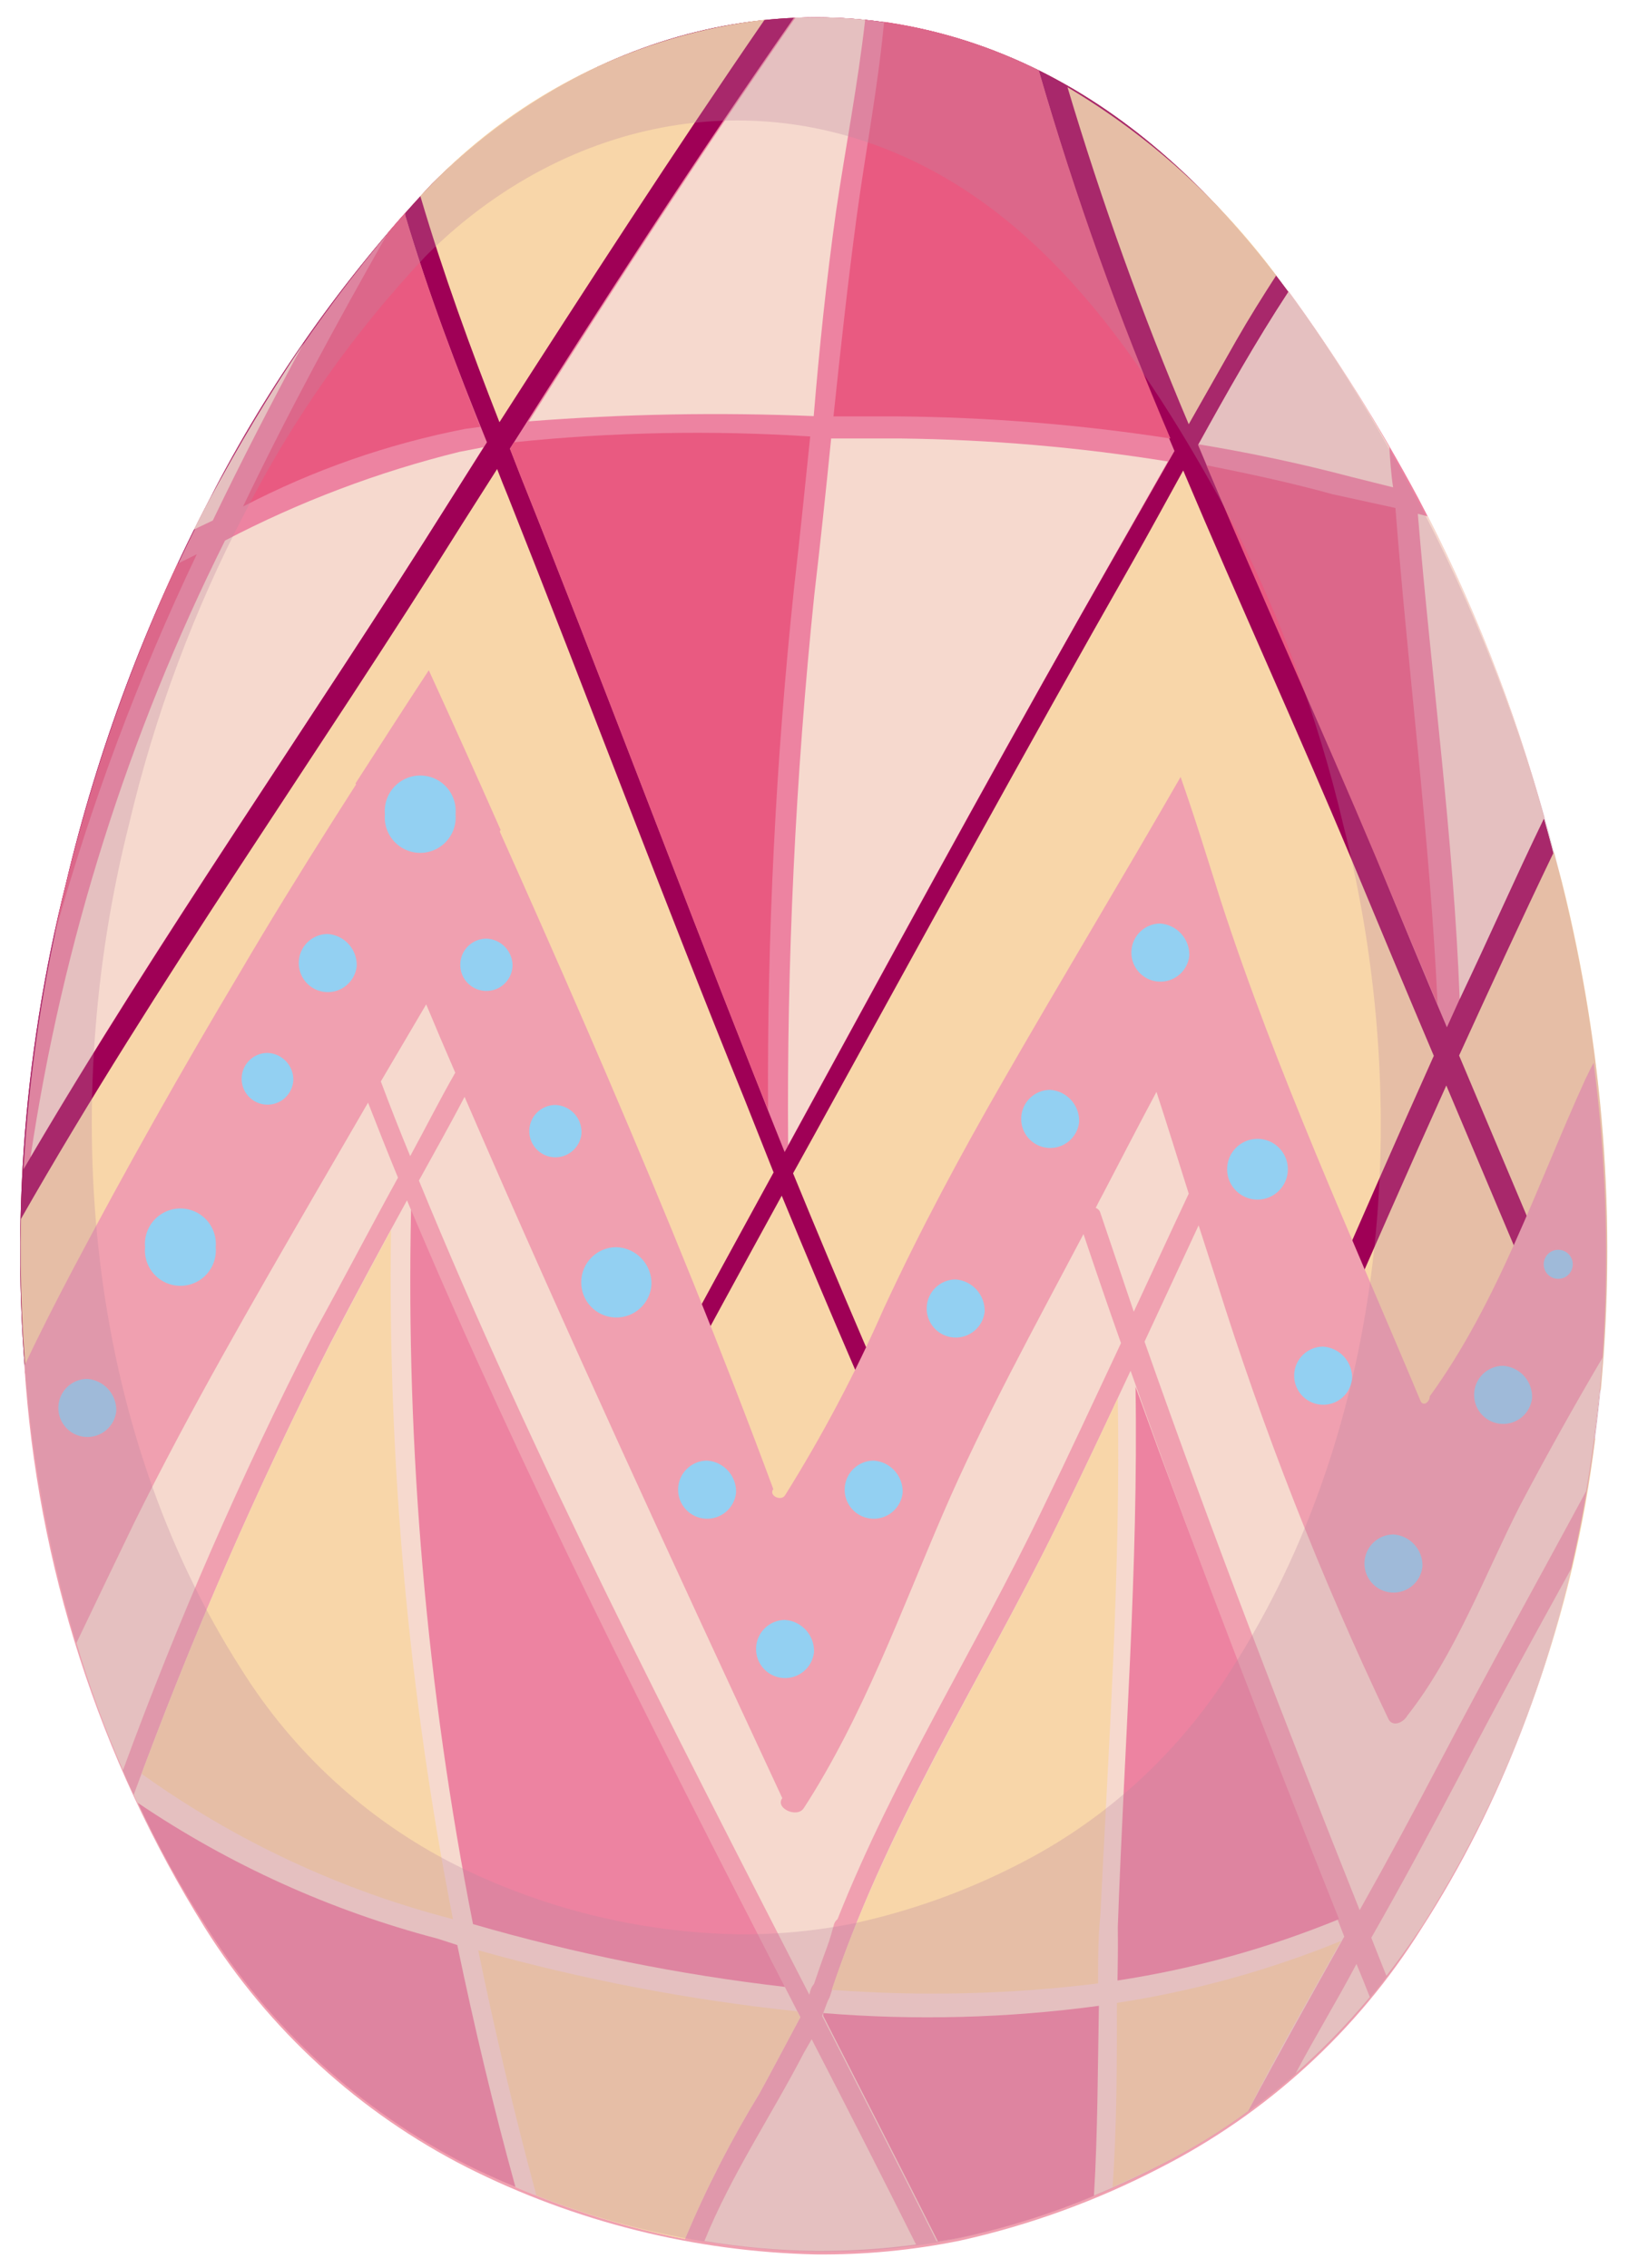 <?xml version="1.0" encoding="UTF-8"?>
<svg width="56px" height="78px" viewBox="0 0 56 78" version="1.1" xmlns="http://www.w3.org/2000/svg" xmlns:xlink="http://www.w3.org/1999/xlink">
    <!-- Generator: Sketch 48.2 (47327) - http://www.bohemiancoding.com/sketch -->
    <title>12</title>
    <desc>Created with Sketch.</desc>
    <defs>
        <radialGradient cx="33.322%" cy="40.343%" fx="33.322%" fy="40.343%" r="40.49%" gradientTransform="translate(0.333,0.403),scale(1,0.71),translate(-0.333,-0.403)" id="radialGradient-1">
            <stop stop-color="#F3BFAF" offset="10%"></stop>
            <stop stop-color="#E7105F" offset="63%"></stop>
            <stop stop-color="#A5121A" offset="100%"></stop>
        </radialGradient>
    </defs>
    <g id="Page-1" stroke="none" stroke-width="1" fill="none" fill-rule="evenodd">
        <g id="12">
            <path d="M28.05,77.41 C29.729,77.427 31.405,77.267 33.05,76.93 C35.428,76.399 37.727,75.562 39.89,74.44 C43.58,72.562 46.69,69.717 48.89,66.21 C55.57,55.87 56.66,42.29 53.69,30.38 C52.584,25.778 50.904,21.333 48.69,17.15 C45.3,10.77 41,4.37 34.21,1.75 C27.42,-0.87 20.08,1.11 14.86,6.32 C11.818,9.554 9.247,13.2 7.22,17.15 C5.023,21.336 3.36,25.78 2.27,30.38 C-0.73,42.29 0.39,55.87 7.07,66.21 C9.27,69.717 12.38,72.562 16.07,74.44 C19.794,76.305 23.886,77.32 28.05,77.41 Z" id="Shape" fill="url(#radialGradient-1)" fill-rule="nonzero"></path>
            <path d="M28.05,77.41 C29.729,77.427 31.405,77.267 33.05,76.93 C35.428,76.399 37.727,75.562 39.89,74.44 C43.58,72.562 46.69,69.717 48.89,66.21 C55.57,55.87 56.66,42.29 53.69,30.38 C52.584,25.778 50.904,21.333 48.69,17.15 C45.3,10.77 41,4.37 34.21,1.75 C27.42,-0.87 20.08,1.11 14.86,6.32 C11.818,9.554 9.247,13.2 7.22,17.15 C5.023,21.336 3.36,25.78 2.27,30.38 C-0.73,42.29 0.39,55.87 7.07,66.21 C9.27,69.717 12.38,72.562 16.07,74.44 C19.794,76.305 23.886,77.32 28.05,77.41 Z" id="Shape" fill="#9F0056" fill-rule="nonzero"></path>
            <path d="M35.73,2.42 C35.24,2.18 34.73,1.95 34.21,1.75 C32.014,0.896 29.664,0.508 27.31,0.61 C23.93,5.45 20.71,10.43 17.54,15.43 L17.93,16.43 C20.62,23.14 23.15,29.91 25.8,36.62 C26.19,37.62 26.59,38.62 26.99,39.62 C30.36,33.45 33.71,27.28 37.17,21.17 L40.4,15.51 C38.575,11.247 37.015,6.876 35.73,2.42 Z" id="Shape" fill="#ED83A1" fill-rule="nonzero"></path>
            <path d="M40.89,14.59 L42.53,11.7 C42.97,10.93 43.43,10.2 43.9,9.47 C41.957,6.86 39.517,4.661 36.72,3 C37.895,6.937 39.287,10.807 40.89,14.59 Z" id="Shape" fill="#F8D6A9" fill-rule="nonzero"></path>
            <path d="M49.77,35.33 C50.86,32.91 51.97,30.5 53.12,28.12 C52.08,24.306 50.625,20.617 48.78,17.12 C47.454,14.647 45.961,12.269 44.31,10 L44.31,10.05 C43.2,11.74 42.2,13.51 41.21,15.3 C43.21,20.07 45.37,24.78 47.34,29.48 C48.133,31.433 48.943,33.383 49.77,35.33 Z" id="Shape" fill="#ED83A1" fill-rule="nonzero"></path>
            <path d="M53.45,29.3 C52.33,31.63 51.25,33.98 50.19,36.3 C51.81,40.14 53.433,43.987 55.06,47.84 C55.608,41.973 55.159,36.056 53.73,30.34 C53.64,30 53.54,29.66 53.45,29.3 Z" id="Shape" fill="#F8D6A9" fill-rule="nonzero"></path>
            <path d="M41.66,53.61 C44.27,47.87 46.74,42.06 49.32,36.31 C48.38,34.09 47.447,31.863 46.52,29.63 C44.65,25.16 42.61,20.7 40.7,16.18 C40.12,17.23 39.55,18.28 38.96,19.32 C35.24,25.85 31.64,32.45 28,39.05 L27.28,40.35 C30.44,48.06 33.86,55.64 37.4,63.16 C38.813,59.96 40.233,56.777 41.66,53.61 Z" id="Shape" fill="#F8D6A9" fill-rule="nonzero"></path>
            <path d="M42.15,54.5 C40.717,57.7 39.297,60.913 37.89,64.14 C39.31,67.14 40.747,70.14 42.2,73.14 C44.898,71.323 47.189,68.967 48.93,66.22 C52.121,61.15 54.149,55.437 54.87,49.49 C53.17,45.43 51.463,41.377 49.75,37.33 C47.19,43 44.73,48.79 42.15,54.5 Z" id="Shape" fill="#F8D6A9" fill-rule="nonzero"></path>
            <path d="M11,70.89 C15.68,60.42 21.12,50.34 26.61,40.32 L25.61,37.8 C22.81,30.91 20.23,24 17.47,17.06 C17.34,16.75 17.22,16.44 17.1,16.13 L15.91,18 C10.91,26 5.4,33.71 0.72,41.92 C0.54,50.48 2.49,59.1 7.07,66.2 C8.182,67.919 9.502,69.495 11,70.89 Z" id="Shape" fill="#F8D6A9" fill-rule="nonzero"></path>
            <path d="M34.88,69.1 C35.61,67.39 36.33,65.68 37.07,63.98 C33.51,56.44 30.07,48.84 26.89,41.12 C21.47,51 16.1,61 11.49,71.36 C12.875,72.582 14.415,73.618 16.07,74.44 C19.798,76.319 23.897,77.343 28.07,77.44 C29.362,77.45 30.652,77.36 31.93,77.17 C33,74.5 33.81,71.66 34.88,69.1 Z" id="Shape" fill="#F8D6A9" fill-rule="nonzero"></path>
            <path d="M35.39,70 C34.45,72.23 33.74,74.66 32.83,77 L33.09,77 C35.468,76.469 37.767,75.632 39.93,74.51 C40.51,74.22 41.08,73.9 41.63,73.51 C40.25,70.67 38.883,67.827 37.53,64.98 C36.81,66.64 36.09,68.32 35.39,70 Z" id="Shape" fill="#F8D6A9" fill-rule="nonzero"></path>
            <path d="M13.94,7.41 C13.935,7.38 13.935,7.35 13.94,7.32 C11.325,10.319 9.076,13.619 7.24,17.15 C5.043,21.336 3.38,25.78 2.29,30.38 C1.494,33.604 0.999,36.895 0.81,40.21 C5.4,32.36 10.65,24.9 15.48,17.21 L16.75,15.21 C15.71,12.65 14.73,10.07 13.94,7.41 Z" id="Shape" fill="#ED83A1" fill-rule="nonzero"></path>
            <path d="M35.73,2.42 C35.24,2.18 34.73,1.95 34.21,1.75 C32.985,1.276 31.71,0.941 30.41,0.75 C30.2,3.02 29.76,5.27 29.46,7.51 C29.16,9.75 28.91,12.04 28.67,14.32 L30.86,14.32 C34.008,14.346 37.149,14.6 40.26,15.08 C38.495,10.955 36.983,6.728 35.73,2.42 Z" id="Shape" fill="#E95A81" fill-rule="nonzero"></path>
            <path d="M28.76,7.26 C29.08,5.09 29.51,2.89 29.76,0.68 C28.963,0.602 28.161,0.578 27.36,0.61 C24.19,5.15 21.17,9.8 18.19,14.49 C21.45,14.235 24.723,14.175 27.99,14.31 C28.18,12 28.43,9.6 28.76,7.26 Z" id="Shape" fill="#F6D9CE" fill-rule="nonzero"></path>
            <path d="M27.32,20.16 C27.52,18.45 27.69,16.73 27.87,15.01 C24.474,14.791 21.065,14.858 17.68,15.21 L17.54,15.43 L17.93,16.43 C20.62,23.14 23.15,29.91 25.8,36.62 C26,37.14 26.21,37.62 26.42,38.17 C26.384,32.155 26.684,26.142 27.32,20.16 Z" id="Shape" fill="#E95A81" fill-rule="nonzero"></path>
            <path d="M31,15.08 L28.59,15.08 C28.41,16.88 28.22,18.67 28.01,20.46 C27.36,26.745 27.06,33.062 27.11,39.38 C30.44,33.29 33.75,27.19 37.17,21.16 L40.17,15.87 C37.137,15.381 34.072,15.117 31,15.08 Z" id="Shape" fill="#F6D9CE" fill-rule="nonzero"></path>
            <path d="M50.21,34.36 C51.21,32.27 52.12,30.19 53.12,28.12 C52.148,24.538 50.807,21.066 49.12,17.76 L48.77,17.67 C49.23,23.23 50,28.78 50.21,34.36 Z" id="Shape" fill="#F6D9CE" fill-rule="nonzero"></path>
            <path d="M48,17.47 L45.85,17 C44.4,16.6 43,16.3 41.5,16 C43.4,20.52 45.44,25 47.31,29.44 C48.017,31.14 48.73,32.84 49.45,34.54 C49.19,28.86 48.44,23.18 48,17.47 Z" id="Shape" fill="#E95A81" fill-rule="nonzero"></path>
            <path d="M47.79,15.38 C46.733,13.522 45.571,11.726 44.31,10 L44.31,10.05 C43.21,11.73 42.21,13.5 41.23,15.28 C42.983,15.567 44.733,15.94 46.48,16.4 L47.92,16.76 C47.85,16.31 47.82,15.84 47.79,15.38 Z" id="Shape" fill="#F6D9CE" fill-rule="nonzero"></path>
            <path d="M6.77,19.06 L6.1,19.39 C4.467,22.923 3.184,26.607 2.27,30.39 C2.12,30.98 1.99,31.58 1.87,32.17 C3.119,27.666 4.758,23.279 6.77,19.06 Z" id="Shape" fill="#E95A81" fill-rule="nonzero"></path>
            <path d="M15.8,15.54 C13.001,16.23 10.295,17.254 7.74,18.59 C4.409,25.261 2.151,32.415 1.05,39.79 C5.57,32.09 10.72,24.79 15.46,17.24 L16.63,15.38 L15.8,15.54 Z" id="Shape" fill="#F6D9CE" fill-rule="nonzero"></path>
            <path d="M10.45,11.79 C9.28,13.53 8.21,15.35 7.22,17.15 C7.03,17.5 6.85,17.86 6.67,18.21 L7.32,17.9 C8.31,15.84 9.36,13.81 10.45,11.79 Z" id="Shape" fill="#F6D9CE" fill-rule="nonzero"></path>
            <path d="M13.94,7.41 C13.935,7.38 13.935,7.35 13.94,7.32 C13.74,7.53 13.55,7.76 13.36,7.98 C11.6,11.08 9.89,14.22 8.36,17.42 C10.764,16.166 13.338,15.267 16,14.75 L16.52,14.68 C15.58,12.29 14.67,9.89 13.94,7.41 Z" id="Shape" fill="#E95A81" fill-rule="nonzero"></path>
            <path d="M14.47,6.78 C15.25,9.42 16.18,11.97 17.18,14.52 C20.18,9.85 23.18,5.21 26.3,0.68 C21.951,1.186 17.91,3.178 14.86,6.32 L14.46,6.74 C14.459,6.754 14.462,6.768 14.47,6.78 Z" id="Shape" fill="#F8D6A9" fill-rule="nonzero"></path>
            <path d="M54.54,37.1 C52.87,40.76 51.54,44.77 49.18,48.02 C49.18,48.22 48.95,48.39 48.86,48.17 C46.49,42.51 43.9,36.84 42,31 C41.55,29.58 41.11,28.14 40.61,26.72 C38.61,30.2 36.54,33.63 34.54,37.11 C33.06,39.68 31.66,42.28 30.4,45 C29.424,47.223 28.288,49.372 27,51.43 C26.86,51.64 26.43,51.43 26.6,51.21 C26.6,51.21 26.6,51.21 26.6,51.21 C23.06,41.66 18.92,32.38 14.73,23.14 C12.52,26.54 10.31,29.94 8.25,33.45 C6.25,36.8 4.34,40.19 2.52,43.63 C1.94,44.73 1.37,45.84 0.84,46.97 C1.274,53.829 3.408,60.472 7.05,66.3 C9.25,69.807 12.36,72.652 16.05,74.53 C19.778,76.409 23.877,77.433 28.05,77.53 C29.729,77.547 31.405,77.387 33.05,77.05 C35.428,76.519 37.727,75.682 39.89,74.56 C43.58,72.682 46.69,69.837 48.89,66.33 C54.46,57.7 56.14,46.83 54.82,36.55 C54.76,36.65 54.65,36.87 54.54,37.1 Z" id="Shape" fill="#F0A0B0" fill-rule="nonzero"></path>
            <path d="M14.69,32.87 C15.54,31.43 16.38,29.98 17.22,28.54 C16.407,26.7 15.583,24.87 14.75,23.05 C13.9,24.34 13.07,25.64 12.23,26.94 C13.043,28.92 13.863,30.897 14.69,32.87 Z" id="Shape" fill="#F0A0B0" fill-rule="nonzero"></path>
            <path d="M14.11,39.76 C14.63,38.81 15.11,37.85 15.66,36.89 C15.32,36.11 14.99,35.33 14.66,34.54 L13.1,37.19 C13.42,38.05 13.76,38.91 14.11,39.76 Z" id="Shape" fill="#F6D9CE" fill-rule="nonzero"></path>
            <path d="M12.66,37.92 L10.82,41.09 C8.68,44.79 6.53,48.5 4.63,52.34 C3.963,53.72 3.297,55.107 2.63,56.5 C3.072,57.992 3.606,59.455 4.23,60.88 C6.11,55.753 8.297,50.744 10.78,45.88 C11.78,44.07 12.71,42.28 13.69,40.5 C13.34,39.65 13,38.79 12.66,37.92 Z" id="Shape" fill="#F6D9CE" fill-rule="nonzero"></path>
            <path d="M27.92,70.13 L27.65,70.6 C26.53,72.76 25.15,74.8 24.23,77.07 C25.493,77.278 26.77,77.392 28.05,77.41 C29.207,77.417 30.363,77.343 31.51,77.19 C30.33,74.83 29.133,72.477 27.92,70.13 Z" id="Shape" fill="#F6D9CE" fill-rule="nonzero"></path>
            <path d="M26.12,72 C26.25,71.77 26.95,70.46 27.53,69.37 C22.78,60.11 18,50.9 14,41.28 C13.107,42.9 12.23,44.533 11.37,46.18 C8.808,51.222 6.548,56.411 4.6,61.72 C5.315,63.272 6.137,64.772 7.06,66.21 C9.26,69.717 12.37,72.562 16.06,74.44 C18.432,75.63 20.955,76.491 23.56,77 C24.286,75.271 25.142,73.6 26.12,72 Z" id="Shape" fill="#F6D9CE" fill-rule="nonzero"></path>
            <path d="M37.85,41.71 L39,45.11 C39.63,43.76 40.25,42.41 40.89,41.05 C40.52,39.88 40.16,38.71 39.78,37.55 C39.16,38.71 38.55,39.89 37.94,41.06 C37.85,41.22 37.77,41.38 37.69,41.54 C37.768,41.567 37.828,41.63 37.85,41.71 Z" id="Shape" fill="#F6D9CE" fill-rule="nonzero"></path>
            <path d="M49.56,60.54 C51.19,57.43 52.9,54.36 54.56,51.28 C54.82,49.76 55.01,48.22 55.13,46.68 C54.143,48.353 53.197,50.05 52.29,51.77 C51.1,54.1 50.06,56.91 48.41,59 C48.27,59.25 47.9,59.4 47.76,59.12 C45.427,54.227 43.445,49.174 41.83,44 L41.23,42.14 L39.37,46.14 C41.68,52.72 44.19,59.22 46.77,65.69 C47.72,64 48.66,62.26 49.56,60.54 Z" id="Shape" fill="#F6D9CE" fill-rule="nonzero"></path>
            <path d="M50.24,61 C49.24,62.9 48.24,64.77 47.17,66.64 C47.34,67.08 47.52,67.52 47.69,67.95 C48.13,67.39 48.54,66.81 48.93,66.21 C51.329,62.444 53.061,58.294 54.05,53.94 C52.76,56.28 51.47,58.62 50.24,61 Z" id="Shape" fill="#F6D9CE" fill-rule="nonzero"></path>
            <path d="M28,68.23 C28.14,67.82 28.28,67.41 28.43,67.01 C28.58,66.61 28.6,66.47 28.68,66.21 C28.696,66.127 28.743,66.052 28.81,66 C30.74,61.13 33.57,56.66 35.81,52 C36.75,50.07 37.65,48.13 38.56,46.19 C38.12,44.95 37.69,43.69 37.27,42.44 C35.6,45.61 33.86,48.76 32.44,52.05 C31.02,55.34 29.68,59.05 27.65,62.18 C27.42,62.54 26.65,62.18 26.91,61.84 C23.19,53.84 19.49,45.84 15.98,37.72 C15.46,38.72 14.93,39.65 14.41,40.6 C18.35,50.2 23.11,59.38 27.84,68.6 C27.88,68.41 27.92,68.32 28,68.23 Z" id="Shape" fill="#F6D9CE" fill-rule="nonzero"></path>
            <path d="M38.89,47.14 C38.06,48.91 37.23,50.68 36.37,52.43 C33.74,57.8 30.37,62.94 28.54,68.68 C28.522,68.721 28.502,68.761 28.48,68.8 C28.41,68.97 28.35,69.15 28.28,69.33 C29.6,71.91 30.92,74.49 32.22,77.08 C32.513,77.04 32.803,76.99 33.09,76.93 C35.468,76.399 37.767,75.562 39.93,74.44 C40.979,73.911 41.983,73.295 42.93,72.6 C44,70.6 45.12,68.6 46.24,66.6 C43.7,60.13 41.2,53.68 38.89,47.14 Z" id="Shape" fill="#F6D9CE" fill-rule="nonzero"></path>
            <path d="M44.57,71.3 C45.485,70.492 46.337,69.616 47.12,68.68 C46.97,68.3 46.82,67.92 46.66,67.54 C46,68.79 45.26,70 44.57,71.3 Z" id="Shape" fill="#F6D9CE" fill-rule="nonzero"></path>
            <path d="M15.58,66 C14.049,58.195 13.335,50.253 13.45,42.3 C12.75,43.59 12.06,44.88 11.38,46.18 C8.927,50.991 6.753,55.939 4.87,61 C8.1,63.315 11.732,65.01 15.58,66 Z" id="Shape" fill="#F8D6A9" fill-rule="nonzero"></path>
            <path d="M15.05,66.67 C11.374,65.707 7.888,64.128 4.74,62 C5.418,63.462 6.196,64.876 7.07,66.23 C9.27,69.737 12.38,72.582 16.07,74.46 C16.62,74.73 17.17,74.98 17.73,75.21 C16.97,72.46 16.31,69.68 15.73,66.89 L15.05,66.67 Z" id="Shape" fill="#ED83A1" fill-rule="nonzero"></path>
            <path d="M16.45,67.07 C17.03,69.9 17.7,72.71 18.45,75.5 C20.104,76.155 21.814,76.657 23.56,77 C24.286,75.271 25.142,73.6 26.12,72 C26.25,71.77 26.95,70.46 27.53,69.37 L27.42,69.17 C23.711,68.78 20.041,68.077 16.45,67.07 Z" id="Shape" fill="#F8D6A9" fill-rule="nonzero"></path>
            <path d="M27,68.33 C22.48,59.54 18,50.75 14.14,41.6 C13.961,49.843 14.675,58.081 16.27,66.17 C19.78,67.188 23.369,67.91 27,68.33 Z" id="Shape" fill="#ED83A1" fill-rule="nonzero"></path>
            <path d="M37.77,68.21 C37.77,67.42 37.77,66.64 37.85,65.87 C38.14,59.93 38.55,54.02 38.45,48.08 C37.77,49.53 37.08,50.99 36.37,52.43 C33.78,57.73 30.49,62.81 28.61,68.43 C31.663,68.66 34.731,68.587 37.77,68.21 Z" id="Shape" fill="#F8D6A9" fill-rule="nonzero"></path>
            <path d="M28.32,69.23 L28.32,69.33 C29.64,71.91 30.96,74.49 32.26,77.08 C32.553,77.04 32.843,76.99 33.13,76.93 C34.671,76.598 36.178,76.123 37.63,75.51 C37.76,73.34 37.76,71.15 37.8,68.98 C34.658,69.405 31.48,69.488 28.32,69.23 Z" id="Shape" fill="#ED83A1" fill-rule="nonzero"></path>
            <path d="M38.44,68.11 C41.055,67.712 43.613,67.003 46.06,66 C43.64,59.94 41.29,53.85 39.06,47.69 C39.16,53.9 38.67,60.06 38.45,66.28 C38.46,66.91 38.45,67.51 38.44,68.11 Z" id="Shape" fill="#ED83A1" fill-rule="nonzero"></path>
            <path d="M38.42,68.88 C38.42,70.98 38.42,73.11 38.27,75.22 C38.82,74.97 39.38,74.71 39.93,74.44 C40.979,73.911 41.983,73.295 42.93,72.6 C43.93,70.6 45.05,68.69 46.13,66.75 C43.652,67.76 41.065,68.475 38.42,68.88 Z" id="Shape" fill="#F8D6A9" fill-rule="nonzero"></path>
            <path d="M4,48.53 C3.941,49.064 3.47,49.456 2.935,49.417 C2.399,49.379 1.989,48.924 2.007,48.387 C2.024,47.85 2.463,47.423 3,47.42 C3.577,47.463 4.018,47.952 4,48.53 Z" id="Shape" fill="#93D0F2" fill-rule="nonzero"></path>
            <path d="M7.42,42.89 C7.462,43.35 7.24,43.795 6.847,44.038 C6.453,44.281 5.957,44.281 5.563,44.038 C5.17,43.795 4.948,43.35 4.99,42.89 C4.948,42.43 5.17,41.985 5.563,41.742 C5.957,41.499 6.453,41.499 6.847,41.742 C7.24,41.985 7.462,42.43 7.42,42.89 Z" id="Shape" fill="#93D0F2" fill-rule="nonzero"></path>
            <path d="M10.09,37.16 C10.057,37.642 9.646,38.011 9.163,37.989 C8.68,37.968 8.302,37.565 8.312,37.081 C8.322,36.598 8.717,36.211 9.2,36.21 C9.444,36.218 9.675,36.322 9.842,36.501 C10.009,36.679 10.098,36.916 10.09,37.16 Z" id="Shape" fill="#93D0F2" fill-rule="nonzero"></path>
            <path d="M12.27,33.23 C12.211,33.764 11.74,34.156 11.205,34.117 C10.669,34.079 10.259,33.624 10.277,33.087 C10.294,32.55 10.733,32.123 11.27,32.12 C11.849,32.158 12.293,32.65 12.27,33.23 Z" id="Shape" fill="#93D0F2" fill-rule="nonzero"></path>
            <path d="M15.67,28 C15.712,28.46 15.49,28.905 15.097,29.148 C14.703,29.391 14.207,29.391 13.813,29.148 C13.42,28.905 13.198,28.46 13.24,28 C13.198,27.54 13.42,27.095 13.813,26.852 C14.207,26.609 14.703,26.609 15.097,26.852 C15.49,27.095 15.712,27.54 15.67,28 Z" id="Shape" fill="#93D0F2" fill-rule="nonzero"></path>
            <path d="M17.63,33.23 C17.603,33.72 17.189,34.097 16.699,34.079 C16.208,34.061 15.823,33.655 15.832,33.164 C15.84,32.674 16.24,32.281 16.73,32.28 C17.24,32.296 17.641,32.72 17.63,33.23 Z" id="Shape" fill="#93D0F2" fill-rule="nonzero"></path>
            <path d="M25.32,51.33 C25.266,51.866 24.797,52.263 24.26,52.228 C23.722,52.193 23.309,51.738 23.325,51.2 C23.342,50.662 23.781,50.233 24.32,50.23 C24.895,50.267 25.337,50.754 25.32,51.33 Z" id="Shape" fill="#93D0F2" fill-rule="nonzero"></path>
            <path d="M28,56.82 C27.941,57.354 27.47,57.746 26.935,57.707 C26.399,57.669 25.989,57.214 26.007,56.677 C26.024,56.14 26.463,55.713 27,55.71 C27.579,55.748 28.023,56.24 28,56.82 Z" id="Shape" fill="#93D0F2" fill-rule="nonzero"></path>
            <path d="M22.41,44.17 C22.372,44.828 21.814,45.334 21.156,45.309 C20.498,45.284 19.98,44.737 19.992,44.078 C20.004,43.419 20.541,42.891 21.2,42.89 C21.886,42.912 22.427,43.483 22.41,44.17 Z" id="Shape" fill="#93D0F2" fill-rule="nonzero"></path>
            <path d="M20,39 C19.946,39.48 19.523,39.832 19.041,39.798 C18.559,39.763 18.19,39.353 18.206,38.87 C18.222,38.387 18.617,38.003 19.1,38 C19.354,38.007 19.594,38.119 19.764,38.307 C19.934,38.496 20.019,38.747 20,39 Z" id="Shape" fill="#93D0F2" fill-rule="nonzero"></path>
            <path d="M31.05,51.33 C30.996,51.866 30.527,52.263 29.99,52.228 C29.452,52.193 29.039,51.738 29.055,51.2 C29.072,50.662 29.511,50.233 30.05,50.23 C30.625,50.267 31.067,50.754 31.05,51.33 Z" id="Shape" fill="#93D0F2" fill-rule="nonzero"></path>
            <path d="M33.87,45.11 C33.811,45.644 33.34,46.036 32.805,45.997 C32.269,45.959 31.859,45.504 31.877,44.967 C31.894,44.43 32.333,44.003 32.87,44 C33.447,44.043 33.888,44.532 33.87,45.11 Z" id="Shape" fill="#93D0F2" fill-rule="nonzero"></path>
            <path d="M37.12,38.59 C37.061,39.124 36.59,39.516 36.055,39.477 C35.519,39.439 35.109,38.984 35.127,38.447 C35.144,37.91 35.583,37.483 36.12,37.48 C36.699,37.518 37.143,38.01 37.12,38.59 Z" id="Shape" fill="#93D0F2" fill-rule="nonzero"></path>
            <path d="M40.91,32.87 C40.851,33.404 40.38,33.796 39.845,33.757 C39.309,33.719 38.899,33.264 38.917,32.727 C38.934,32.19 39.373,31.763 39.91,31.76 C40.487,31.803 40.928,32.292 40.91,32.87 Z" id="Shape" fill="#93D0F2" fill-rule="nonzero"></path>
            <path d="M44.3,40.21 C44.3,40.787 43.832,41.255 43.255,41.255 C42.678,41.255 42.21,40.787 42.21,40.21 C42.21,39.633 42.678,39.165 43.255,39.165 C43.832,39.165 44.3,39.633 44.3,40.21 Z" id="Shape" fill="#93D0F2" fill-rule="nonzero"></path>
            <path d="M46.51,47.42 C46.451,47.954 45.98,48.346 45.445,48.307 C44.909,48.269 44.499,47.814 44.517,47.277 C44.534,46.74 44.973,46.313 45.51,46.31 C46.089,46.348 46.533,46.84 46.51,47.42 Z" id="Shape" fill="#93D0F2" fill-rule="nonzero"></path>
            <path d="M48.93,53.87 C48.876,54.406 48.407,54.803 47.87,54.768 C47.332,54.733 46.919,54.278 46.935,53.74 C46.952,53.202 47.391,52.773 47.93,52.77 C48.505,52.807 48.947,53.294 48.93,53.87 Z" id="Shape" fill="#93D0F2" fill-rule="nonzero"></path>
            <path d="M52.7,48.08 C52.641,48.614 52.17,49.006 51.635,48.967 C51.099,48.929 50.689,48.474 50.707,47.937 C50.724,47.4 51.163,46.973 51.7,46.97 C52.279,47.008 52.723,47.5 52.7,48.08 Z" id="Shape" fill="#93D0F2" fill-rule="nonzero"></path>
            <path d="M54.1,43.48 C54.1,43.756 53.876,43.98 53.6,43.98 C53.324,43.98 53.1,43.756 53.1,43.48 C53.1,43.204 53.324,42.98 53.6,42.98 C53.876,42.98 54.1,43.204 54.1,43.48 Z" id="Shape" fill="#93D0F2" fill-rule="nonzero"></path>
            <path d="M53.73,30.38 C52.624,25.778 50.944,21.333 48.73,17.15 C45.3,10.77 41,4.37 34.21,1.75 C27.42,-0.87 20.08,1.11 14.86,6.32 C11.818,9.554 9.247,13.2 7.22,17.15 C5.023,21.336 3.36,25.78 2.27,30.38 C-0.73,42.29 0.39,55.87 7.07,66.21 C9.27,69.717 12.38,72.562 16.07,74.44 C19.798,76.319 23.897,77.343 28.07,77.44 C29.749,77.457 31.425,77.297 33.07,76.96 C35.448,76.429 37.747,75.592 39.91,74.47 C43.6,72.592 46.71,69.747 48.91,66.24 C55.61,55.87 56.7,42.29 53.73,30.38 Z M42.34,57.44 C40.546,60.295 38.009,62.608 35,64.13 C33.24,65.031 31.371,65.703 29.44,66.13 C28.094,66.405 26.723,66.536 25.35,66.52 C21.968,66.452 18.643,65.628 15.62,64.11 C12.622,62.584 10.095,60.271 8.31,57.42 C2.91,49 2,38 4.44,28.34 C5.32,24.607 6.664,20.999 8.44,17.6 C10.083,14.387 12.174,11.424 14.65,8.8 C18.89,4.56 24.82,2.95 30.36,5.08 C35.9,7.21 39.36,12.41 42.2,17.6 C43.976,20.999 45.32,24.607 46.2,28.34 C48.65,38 47.77,49 42.34,57.44 Z" id="Shape" fill="#BA859F" fill-rule="nonzero" opacity="0.3" style="mix-blend-mode: multiply;"></path>
            <path d="M28.05,77.41 C29.729,77.427 31.405,77.267 33.05,76.93 C35.428,76.399 37.727,75.562 39.89,74.44 C43.58,72.562 46.69,69.717 48.89,66.21 C55.57,55.87 56.66,42.29 53.69,30.38 C52.584,25.778 50.904,21.333 48.69,17.15 C45.3,10.77 41,4.37 34.21,1.75 C27.42,-0.87 20.08,1.11 14.86,6.32 C11.818,9.554 9.247,13.2 7.22,17.15 C5.023,21.336 3.36,25.78 2.27,30.38 C-0.73,42.29 0.39,55.87 7.07,66.21 C9.27,69.717 12.38,72.562 16.07,74.44 C19.794,76.305 23.886,77.32 28.05,77.41 Z" id="Shape"></path>
        </g>
    </g>
</svg>